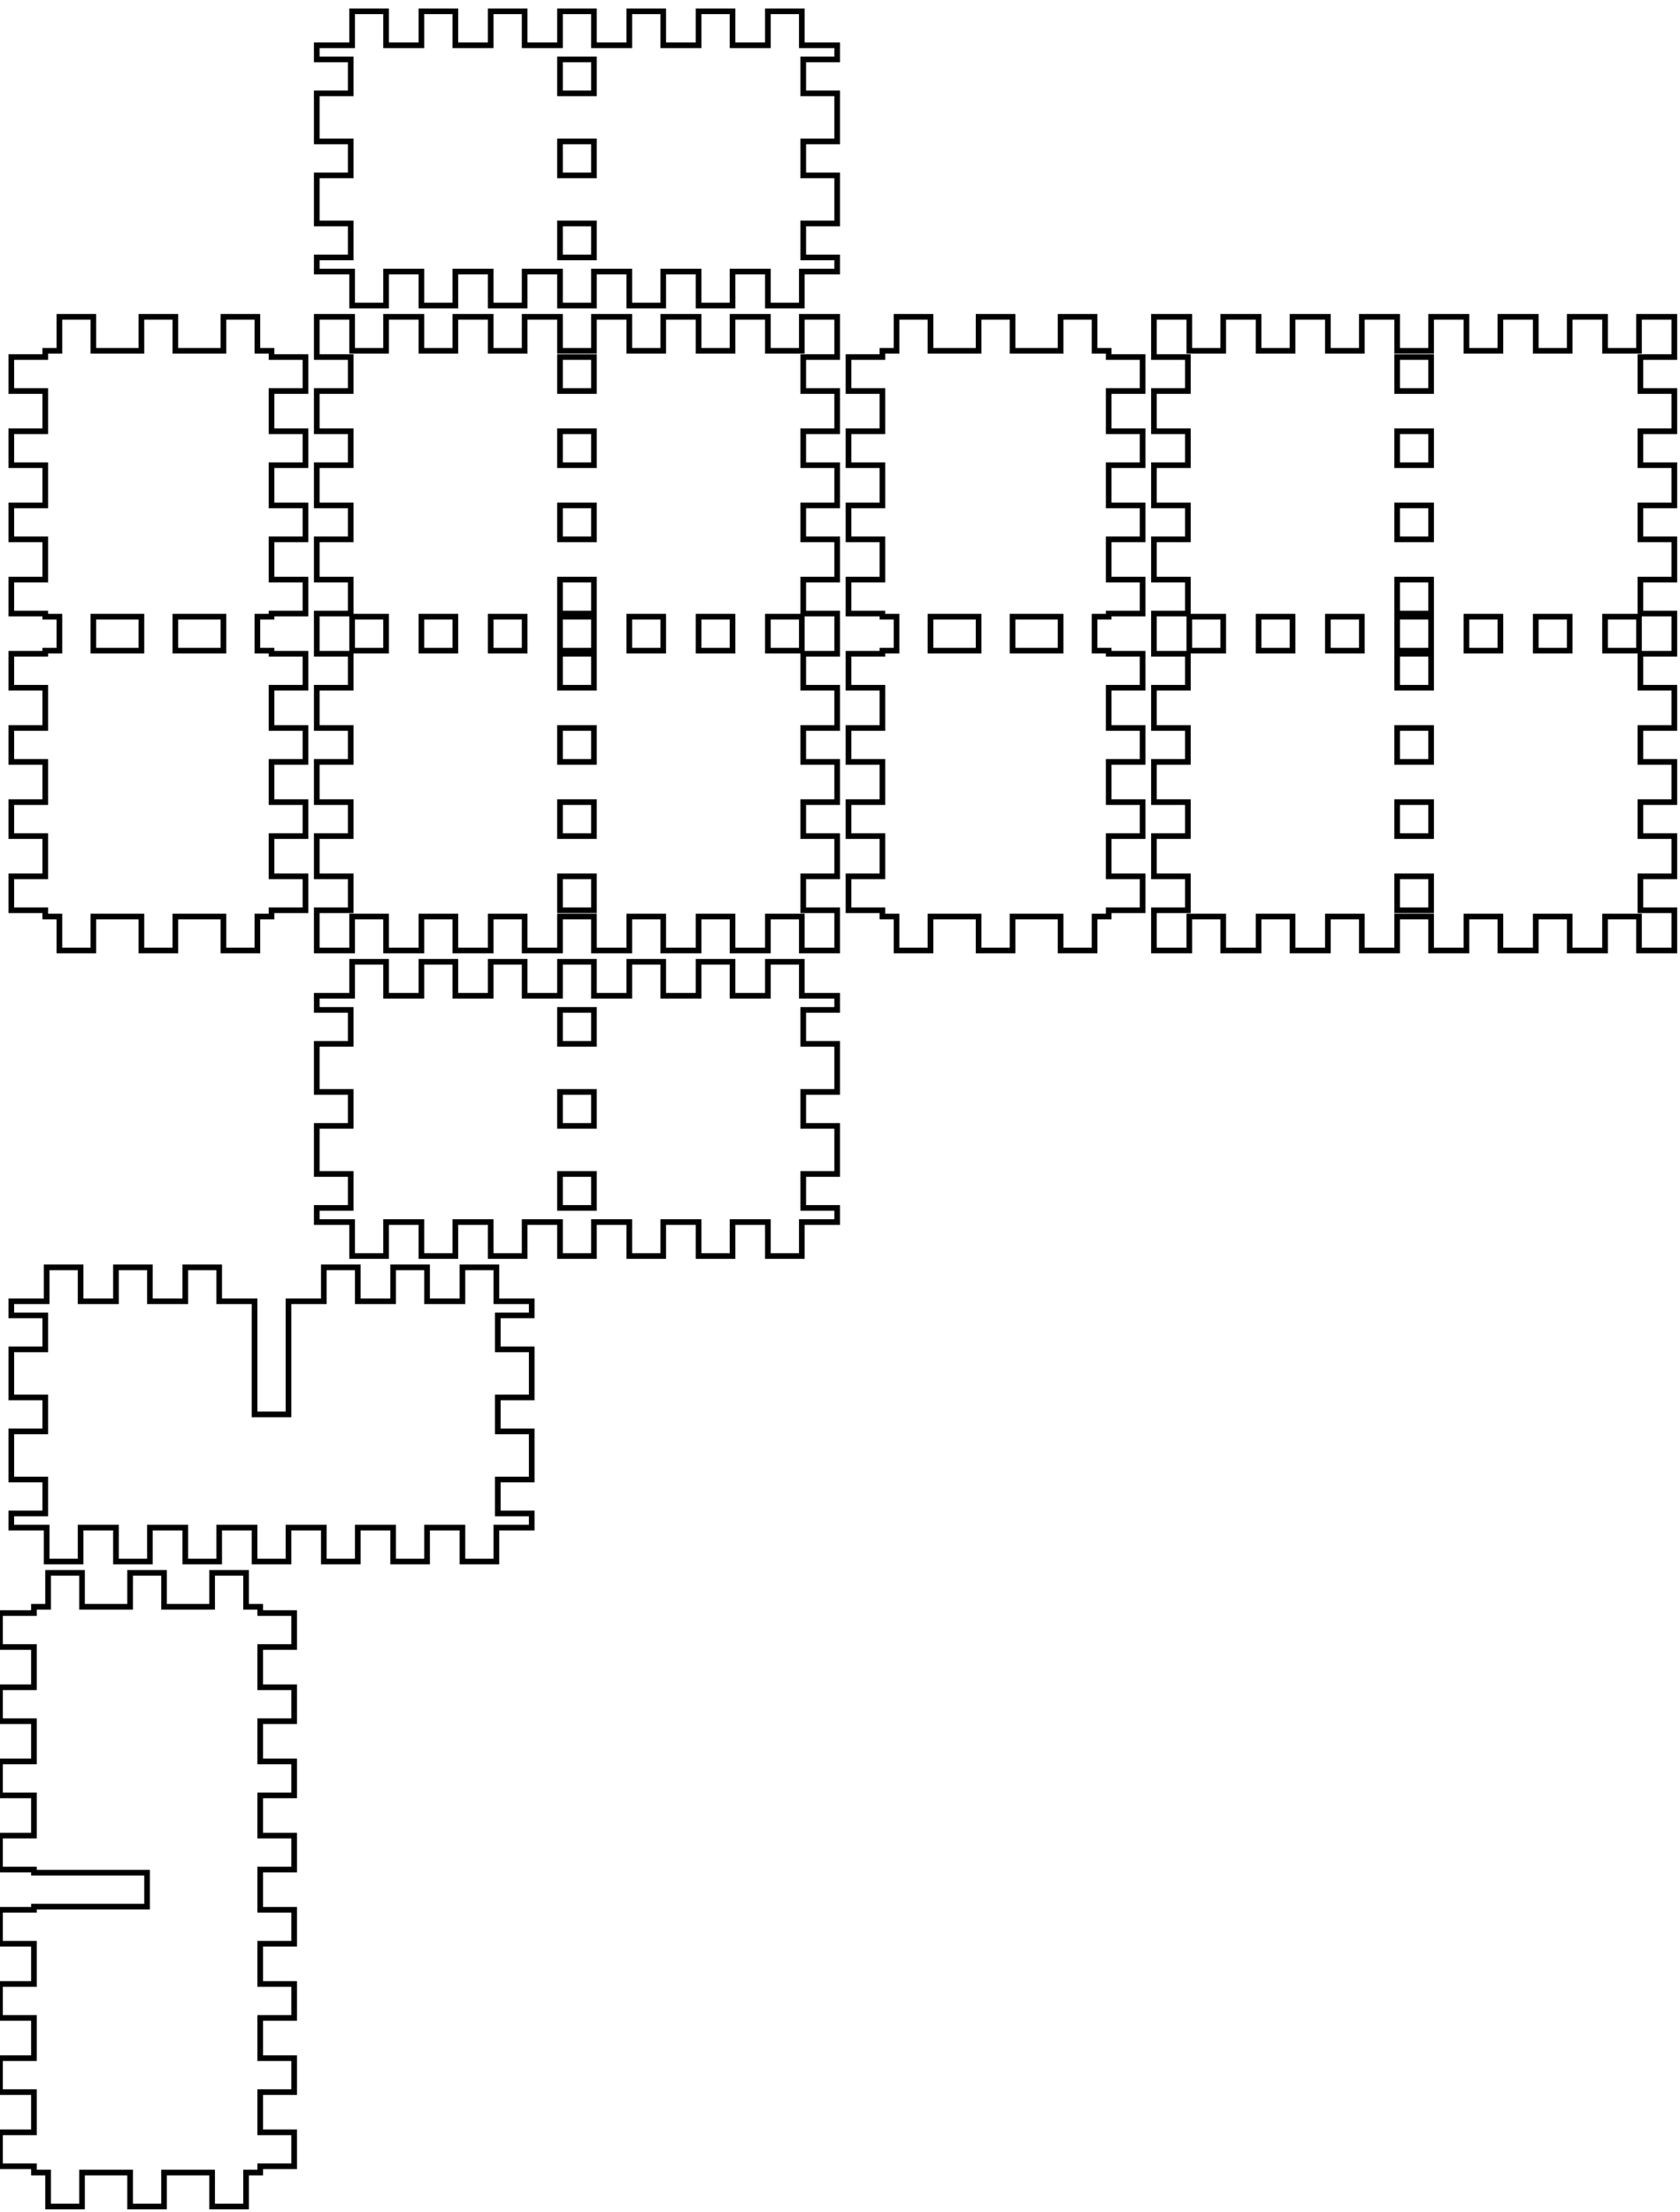 <!-- Created with Inkscape (http://www.inkscape.org/) -->
<svg xmlns:inkscape="http://www.inkscape.org/namespaces/inkscape" xmlns:sodipodi="http://sodipodi.sourceforge.net/DTD/sodipodi-0.dtd" xmlns="http://www.w3.org/2000/svg" xmlns:svg="http://www.w3.org/2000/svg" width="297mm" height="391mm" viewBox="0 0 297 391" version="1.1" id="svg5" inkscape:version="1.1.2 (0a00cf5339, 2022-02-04)" sodipodi:docname="blank.svg">
  <sodipodi:namedview id="namedview7" pagecolor="#ffffff" bordercolor="#666666" borderopacity="1.0" inkscape:pageshadow="2" inkscape:pageopacity="0.0" inkscape:pagecheckerboard="0" inkscape:document-units="mm" showgrid="false" inkscape:zoom="0.64052329" inkscape:cx="397.33138" inkscape:cy="561.25984" inkscape:window-width="2086" inkscape:window-height="1376" inkscape:window-x="0" inkscape:window-y="0" inkscape:window-maximized="1" inkscape:current-layer="layer1"/>
  <defs id="defs2"/>
  <g inkscape:label="Layer 1" inkscape:groupmode="layer" id="layer1">
    <path id="piece_001" style="fill:none;stroke:#000000;stroke-width:1" d="M 56 178.5 L 62 178.5 L 62 184.5 L 56 184.5 L 56 193 L 62 193 L 62 199 L 56 199 L 56 207.5 L 62 207.5 L 62 213.5 L 56 213.5 L 56 216 L 62.25 216 L 62.25 222 L 68.25 222 L 68.25 216 L 74.5 216 L 74.5 222 L 80.5 222 L 80.5 216 L 86.75 216 L 86.75 222 L 92.75 222 L 92.75 216 L 99 216 L 99 222 L 105 222 L 105 216 L 111.25 216 L 111.25 222 L 117.25 222 L 117.25 216 L 123.5 216 L 123.5 222 L 129.5 222 L 129.5 216 L 135.75 216 L 135.75 222 L 141.75 222 L 141.75 216 L 148 216 L 148 213.5 L 142 213.5 L 142 207.5 L 148 207.5 L 148 199 L 142 199 L 142 193 L 148 193 L 148 184.5 L 142 184.5 L 142 178.5 L 148 178.5 L 148 176 L 141.75 176 L 141.75 170 L 135.75 170 L 135.75 176 L 129.5 176 L 129.5 170 L 123.5 170 L 123.5 176 L 117.25 176 L 117.25 170 L 111.25 170 L 111.25 176 L 105 176 L 105 170 L 99 170 L 99 176 L 92.75 176 L 92.75 170 L 86.75 170 L 86.75 176 L 80.5 176 L 80.5 170 L 74.5 170 L 74.5 176 L 68.25 176 L 68.25 170 L 62.25 170 L 62.25 176 L 56 176 L 56 178.5 Z M 99 178.5 L 105 178.5 L 105 184.5 L 99 184.5 L 99 178.5 Z M 99 193 L 105 193 L 105 199 L 99 199 L 99 193 Z M 99 207.5 L 105 207.5 L 105 213.5 L 99 213.5 L 99 207.5 Z"/>
    <path id="xdivider_001" style="fill:none;stroke:#000000;stroke-width:1" d="M 38.75 230 L 38.75 224 L 32.75 224 L 32.75 230 L 26.5 230 L 26.5 224 L 20.5 224 L 20.5 230 L 14.25 230 L 14.25 224 L 8.25 224 L 8.25 230 L 2 230 L 2 232.5 L 8 232.5 L 8 238.5 L 2 238.5 L 2 247 L 8 247 L 8 253 L 2 253 L 2 261.5 L 8 261.5 L 8 267.5 L 2 267.5 L 2 270 L 8.25 270 L 8.25 276 L 14.25 276 L 14.25 270 L 20.5 270 L 20.5 276 L 26.5 276 L 26.5 270 L 32.75 270 L 32.75 276 L 38.75 276 L 38.75 270 L 45 270 L 45 276 L 51 276 L 51 270 L 57.25 270 L 57.25 276 L 63.25 276 L 63.25 270 L 69.5 270 L 69.5 276 L 75.5 276 L 75.5 270 L 81.75 270 L 81.75 276 L 87.75 276 L 87.75 270 L 94 270 L 94 267.5 L 88 267.5 L 88 261.5 L 94 261.5 L 94 253 L 88 253 L 88 247 L 94 247 L 94 238.5 L 88 238.5 L 88 232.5 L 94 232.5 L 94 230 L 87.75 230 L 87.75 224 L 81.75 224 L 81.75 230 L 75.5 230 L 75.5 224 L 69.5 224 L 69.5 230 L 63.25 230 L 63.25 224 L 57.25 224 L 57.25 230 L 51 230 L 51 250 L 45 250 L 45 230 L 38.75 230 Z"/>
    <path id="piece_002" style="fill:none;stroke:#000000;stroke-width:1" d="M 48 108.444 L 54 108.444 L 54 102.444 L 48 102.444 L 48 95.333 L 54 95.333 L 54 89.333 L 48 89.333 L 48 82.222 L 54 82.222 L 54 76.222 L 48 76.222 L 48 69.111 L 54 69.111 L 54 63.111 L 48 63.111 L 48 62 L 45.5 62 L 45.5 56 L 39.5 56 L 39.5 62 L 31 62 L 31 56 L 25 56 L 25 62 L 16.5 62 L 16.5 56 L 10.5 56 L 10.5 62 L 8 62 L 8 63.111 L 2 63.111 L 2 69.111 L 8 69.111 L 8 76.222 L 2 76.222 L 2 82.222 L 8 82.222 L 8 89.333 L 2 89.333 L 2 95.333 L 8 95.333 L 8 102.444 L 2 102.444 L 2 108.444 L 8 108.444 L 8 109 L 10.5 109 L 10.5 115 L 8 115 L 8 115.556 L 2 115.556 L 2 121.556 L 8 121.556 L 8 128.667 L 2 128.667 L 2 134.667 L 8 134.667 L 8 141.778 L 2 141.778 L 2 147.778 L 8 147.778 L 8 154.889 L 2 154.889 L 2 160.889 L 8 160.889 L 8 162 L 10.5 162 L 10.5 168 L 16.5 168 L 16.5 162 L 25 162 L 25 168 L 31 168 L 31 162 L 39.5 162 L 39.5 168 L 45.5 168 L 45.5 162 L 48 162 L 48 160.889 L 54 160.889 L 54 154.889 L 48 154.889 L 48 147.778 L 54 147.778 L 54 141.778 L 48 141.778 L 48 134.667 L 54 134.667 L 54 128.667 L 48 128.667 L 48 121.556 L 54 121.556 L 54 115.556 L 48 115.556 L 48 115 L 45.5 115 L 45.5 109 L 48 109 L 48 108.444 Z M 16.5 109 L 25 109 L 25 115 L 16.5 115 L 16.5 109 Z M 31 109 L 39.5 109 L 39.5 115 L 31 115 L 31 109 Z"/>
    <path id="ydivider_001" style="fill:none;stroke:#000000;stroke-width:1" d="M 6 337.556 L 0 337.556 L 0 343.556 L 6 343.556 L 6 350.667 L 0 350.667 L 0 356.667 L 6 356.667 L 6 363.778 L 0 363.778 L 0 369.778 L 6 369.778 L 6 376.889 L 0 376.889 L 0 382.889 L 6 382.889 L 6 384 L 8.5 384 L 8.5 390 L 14.5 390 L 14.5 384 L 23 384 L 23 390 L 29 390 L 29 384 L 37.5 384 L 37.5 390 L 43.5 390 L 43.5 384 L 46 384 L 46 382.889 L 52 382.889 L 52 376.889 L 46 376.889 L 46 369.778 L 52 369.778 L 52 363.778 L 46 363.778 L 46 356.667 L 52 356.667 L 52 350.667 L 46 350.667 L 46 343.556 L 52 343.556 L 52 337.556 L 46 337.556 L 46 330.444 L 52 330.444 L 52 324.444 L 46 324.444 L 46 317.333 L 52 317.333 L 52 311.333 L 46 311.333 L 46 304.222 L 52 304.222 L 52 298.222 L 46 298.222 L 46 291.111 L 52 291.111 L 52 285.111 L 46 285.111 L 46 284 L 43.5 284 L 43.5 278 L 37.5 278 L 37.5 284 L 29 284 L 29 278 L 23 278 L 23 284 L 14.5 284 L 14.5 278 L 8.5 278 L 8.5 284 L 6 284 L 6 285.111 L 0 285.111 L 0 291.111 L 6 291.111 L 6 298.222 L 0 298.222 L 0 304.222 L 6 304.222 L 6 311.333 L 0 311.333 L 0 317.333 L 6 317.333 L 6 324.444 L 0 324.444 L 0 330.444 L 6 330.444 L 6 331 L 26 331 L 26 337 L 6 337 L 6 337.556 Z"/>
    <path id="piece_003" style="fill:none;stroke:#000000;stroke-width:1" d="M 56 63.111 L 62 63.111 L 62 69.111 L 56 69.111 L 56 76.222 L 62 76.222 L 62 82.222 L 56 82.222 L 56 89.333 L 62 89.333 L 62 95.333 L 56 95.333 L 56 102.444 L 62 102.444 L 62 108.444 L 56 108.444 L 56 115.556 L 62 115.556 L 62 121.556 L 56 121.556 L 56 128.667 L 62 128.667 L 62 134.667 L 56 134.667 L 56 141.778 L 62 141.778 L 62 147.778 L 56 147.778 L 56 154.889 L 62 154.889 L 62 160.889 L 56 160.889 L 56 168 L 62.25 168 L 62.25 162 L 68.25 162 L 68.25 168 L 74.5 168 L 74.5 162 L 80.5 162 L 80.5 168 L 86.75 168 L 86.75 162 L 92.75 162 L 92.75 168 L 99 168 L 99 162 L 105 162 L 105 168 L 111.25 168 L 111.25 162 L 117.25 162 L 117.25 168 L 123.5 168 L 123.5 162 L 129.5 162 L 129.5 168 L 135.75 168 L 135.75 162 L 141.75 162 L 141.75 168 L 148 168 L 148 160.889 L 142 160.889 L 142 154.889 L 148 154.889 L 148 147.778 L 142 147.778 L 142 141.778 L 148 141.778 L 148 134.667 L 142 134.667 L 142 128.667 L 148 128.667 L 148 121.556 L 142 121.556 L 142 115.556 L 148 115.556 L 148 108.444 L 142 108.444 L 142 102.444 L 148 102.444 L 148 95.333 L 142 95.333 L 142 89.333 L 148 89.333 L 148 82.222 L 142 82.222 L 142 76.222 L 148 76.222 L 148 69.111 L 142 69.111 L 142 63.111 L 148 63.111 L 148 56 L 141.75 56 L 141.75 62 L 135.75 62 L 135.75 56 L 129.5 56 L 129.5 62 L 123.5 62 L 123.5 56 L 117.25 56 L 117.25 62 L 111.25 62 L 111.25 56 L 105 56 L 105 62 L 99 62 L 99 56 L 92.75 56 L 92.75 62 L 86.75 62 L 86.75 56 L 80.5 56 L 80.5 62 L 74.5 62 L 74.5 56 L 68.25 56 L 68.25 62 L 62.25 62 L 62.25 56 L 56 56 L 56 63.111 Z M 111.25 109 L 117.25 109 L 117.25 115 L 111.25 115 L 111.25 109 Z M 123.5 109 L 129.5 109 L 129.5 115 L 123.5 115 L 123.5 109 Z M 135.75 109 L 141.75 109 L 141.75 115 L 135.75 115 L 135.75 109 Z M 62.25 109 L 68.25 109 L 68.25 115 L 62.25 115 L 62.25 109 Z M 74.5 109 L 80.5 109 L 80.5 115 L 74.5 115 L 74.5 109 Z M 86.75 109 L 92.75 109 L 92.75 115 L 86.75 115 L 86.75 109 Z M 99 102.444 L 105 102.444 L 105 108.444 L 99 108.444 L 99 102.444 Z M 99 109 L 105 109 L 105 115 L 99 115 L 99 109 Z M 99 115.556 L 105 115.556 L 105 121.556 L 99 121.556 L 99 115.556 Z M 99 128.667 L 105 128.667 L 105 134.667 L 99 134.667 L 99 128.667 Z M 99 141.778 L 105 141.778 L 105 147.778 L 99 147.778 L 99 141.778 Z M 99 154.889 L 105 154.889 L 105 160.889 L 99 160.889 L 99 154.889 Z M 99 63.111 L 105 63.111 L 105 69.111 L 99 69.111 L 99 63.111 Z M 99 76.222 L 105 76.222 L 105 82.222 L 99 82.222 L 99 76.222 Z M 99 89.333 L 105 89.333 L 105 95.333 L 99 95.333 L 99 89.333 Z"/>
    <path id="piece_004" style="fill:none;stroke:#000000;stroke-width:1" d="M 196 108.444 L 202 108.444 L 202 102.444 L 196 102.444 L 196 95.333 L 202 95.333 L 202 89.333 L 196 89.333 L 196 82.222 L 202 82.222 L 202 76.222 L 196 76.222 L 196 69.111 L 202 69.111 L 202 63.111 L 196 63.111 L 196 62 L 193.5 62 L 193.5 56 L 187.5 56 L 187.5 62 L 179 62 L 179 56 L 173 56 L 173 62 L 164.5 62 L 164.5 56 L 158.5 56 L 158.5 62 L 156 62 L 156 63.111 L 150 63.111 L 150 69.111 L 156 69.111 L 156 76.222 L 150 76.222 L 150 82.222 L 156 82.222 L 156 89.333 L 150 89.333 L 150 95.333 L 156 95.333 L 156 102.444 L 150 102.444 L 150 108.444 L 156 108.444 L 156 109 L 158.5 109 L 158.5 115 L 156 115 L 156 115.556 L 150 115.556 L 150 121.556 L 156 121.556 L 156 128.667 L 150 128.667 L 150 134.667 L 156 134.667 L 156 141.778 L 150 141.778 L 150 147.778 L 156 147.778 L 156 154.889 L 150 154.889 L 150 160.889 L 156 160.889 L 156 162 L 158.5 162 L 158.5 168 L 164.5 168 L 164.5 162 L 173 162 L 173 168 L 179 168 L 179 162 L 187.5 162 L 187.5 168 L 193.5 168 L 193.5 162 L 196 162 L 196 160.889 L 202 160.889 L 202 154.889 L 196 154.889 L 196 147.778 L 202 147.778 L 202 141.778 L 196 141.778 L 196 134.667 L 202 134.667 L 202 128.667 L 196 128.667 L 196 121.556 L 202 121.556 L 202 115.556 L 196 115.556 L 196 115 L 193.5 115 L 193.5 109 L 196 109 L 196 108.444 Z M 164.5 109 L 173 109 L 173 115 L 164.5 115 L 164.5 109 Z M 179 109 L 187.5 109 L 187.5 115 L 179 115 L 179 109 Z"/>
    <path id="piece_005" style="fill:none;stroke:#000000;stroke-width:1" d="M 204 63.111 L 210 63.111 L 210 69.111 L 204 69.111 L 204 76.222 L 210 76.222 L 210 82.222 L 204 82.222 L 204 89.333 L 210 89.333 L 210 95.333 L 204 95.333 L 204 102.444 L 210 102.444 L 210 108.444 L 204 108.444 L 204 115.556 L 210 115.556 L 210 121.556 L 204 121.556 L 204 128.667 L 210 128.667 L 210 134.667 L 204 134.667 L 204 141.778 L 210 141.778 L 210 147.778 L 204 147.778 L 204 154.889 L 210 154.889 L 210 160.889 L 204 160.889 L 204 168 L 210.25 168 L 210.25 162 L 216.25 162 L 216.25 168 L 222.5 168 L 222.5 162 L 228.5 162 L 228.5 168 L 234.75 168 L 234.75 162 L 240.75 162 L 240.75 168 L 247 168 L 247 162 L 253 162 L 253 168 L 259.25 168 L 259.25 162 L 265.25 162 L 265.25 168 L 271.5 168 L 271.5 162 L 277.5 162 L 277.5 168 L 283.75 168 L 283.75 162 L 289.75 162 L 289.75 168 L 296 168 L 296 160.889 L 290 160.889 L 290 154.889 L 296 154.889 L 296 147.778 L 290 147.778 L 290 141.778 L 296 141.778 L 296 134.667 L 290 134.667 L 290 128.667 L 296 128.667 L 296 121.556 L 290 121.556 L 290 115.556 L 296 115.556 L 296 108.444 L 290 108.444 L 290 102.444 L 296 102.444 L 296 95.333 L 290 95.333 L 290 89.333 L 296 89.333 L 296 82.222 L 290 82.222 L 290 76.222 L 296 76.222 L 296 69.111 L 290 69.111 L 290 63.111 L 296 63.111 L 296 56 L 289.75 56 L 289.75 62 L 283.75 62 L 283.75 56 L 277.5 56 L 277.5 62 L 271.5 62 L 271.5 56 L 265.25 56 L 265.25 62 L 259.25 62 L 259.25 56 L 253 56 L 253 62 L 247 62 L 247 56 L 240.75 56 L 240.75 62 L 234.75 62 L 234.75 56 L 228.5 56 L 228.5 62 L 222.5 62 L 222.5 56 L 216.25 56 L 216.25 62 L 210.25 62 L 210.25 56 L 204 56 L 204 63.111 Z M 210.25 109 L 216.25 109 L 216.25 115 L 210.25 115 L 210.25 109 Z M 222.5 109 L 228.5 109 L 228.5 115 L 222.5 115 L 222.5 109 Z M 234.75 109 L 240.75 109 L 240.75 115 L 234.75 115 L 234.75 109 Z M 247 102.444 L 253 102.444 L 253 108.444 L 247 108.444 L 247 102.444 Z M 247 109 L 253 109 L 253 115 L 247 115 L 247 109 Z M 247 115.556 L 253 115.556 L 253 121.556 L 247 121.556 L 247 115.556 Z M 247 128.667 L 253 128.667 L 253 134.667 L 247 134.667 L 247 128.667 Z M 247 141.778 L 253 141.778 L 253 147.778 L 247 147.778 L 247 141.778 Z M 247 154.889 L 253 154.889 L 253 160.889 L 247 160.889 L 247 154.889 Z M 247 63.111 L 253 63.111 L 253 69.111 L 247 69.111 L 247 63.111 Z M 247 76.222 L 253 76.222 L 253 82.222 L 247 82.222 L 247 76.222 Z M 247 89.333 L 253 89.333 L 253 95.333 L 247 95.333 L 247 89.333 Z M 259.25 109 L 265.25 109 L 265.25 115 L 259.25 115 L 259.25 109 Z M 271.5 109 L 277.5 109 L 277.5 115 L 271.5 115 L 271.5 109 Z M 283.75 109 L 289.75 109 L 289.75 115 L 283.75 115 L 283.75 109 Z"/>
    <path id="piece_006" style="fill:none;stroke:#000000;stroke-width:1" d="M 56 10.5 L 62 10.5 L 62 16.5 L 56 16.5 L 56 25 L 62 25 L 62 31 L 56 31 L 56 39.5 L 62 39.5 L 62 45.5 L 56 45.5 L 56 48 L 62.25 48 L 62.25 54 L 68.25 54 L 68.25 48 L 74.5 48 L 74.5 54 L 80.5 54 L 80.5 48 L 86.75 48 L 86.75 54 L 92.75 54 L 92.75 48 L 99 48 L 99 54 L 105 54 L 105 48 L 111.25 48 L 111.25 54 L 117.25 54 L 117.25 48 L 123.5 48 L 123.5 54 L 129.5 54 L 129.5 48 L 135.75 48 L 135.75 54 L 141.75 54 L 141.75 48 L 148 48 L 148 45.5 L 142 45.5 L 142 39.5 L 148 39.5 L 148 31 L 142 31 L 142 25 L 148 25 L 148 16.5 L 142 16.5 L 142 10.5 L 148 10.5 L 148 8 L 141.75 8 L 141.75 2 L 135.75 2 L 135.75 8 L 129.5 8 L 129.5 2 L 123.5 2 L 123.5 8 L 117.25 8 L 117.25 2 L 111.25 2 L 111.25 8 L 105 8 L 105 2 L 99 2 L 99 8 L 92.75 8 L 92.75 2 L 86.75 2 L 86.75 8 L 80.5 8 L 80.5 2 L 74.5 2 L 74.5 8 L 68.25 8 L 68.25 2 L 62.25 2 L 62.25 8 L 56 8 L 56 10.5 Z M 99 10.5 L 105 10.5 L 105 16.5 L 99 16.5 L 99 10.5 Z M 99 25 L 105 25 L 105 31 L 99 31 L 99 25 Z M 99 39.5 L 105 39.5 L 105 45.5 L 99 45.5 L 99 39.5 Z"/>
  </g>
</svg>